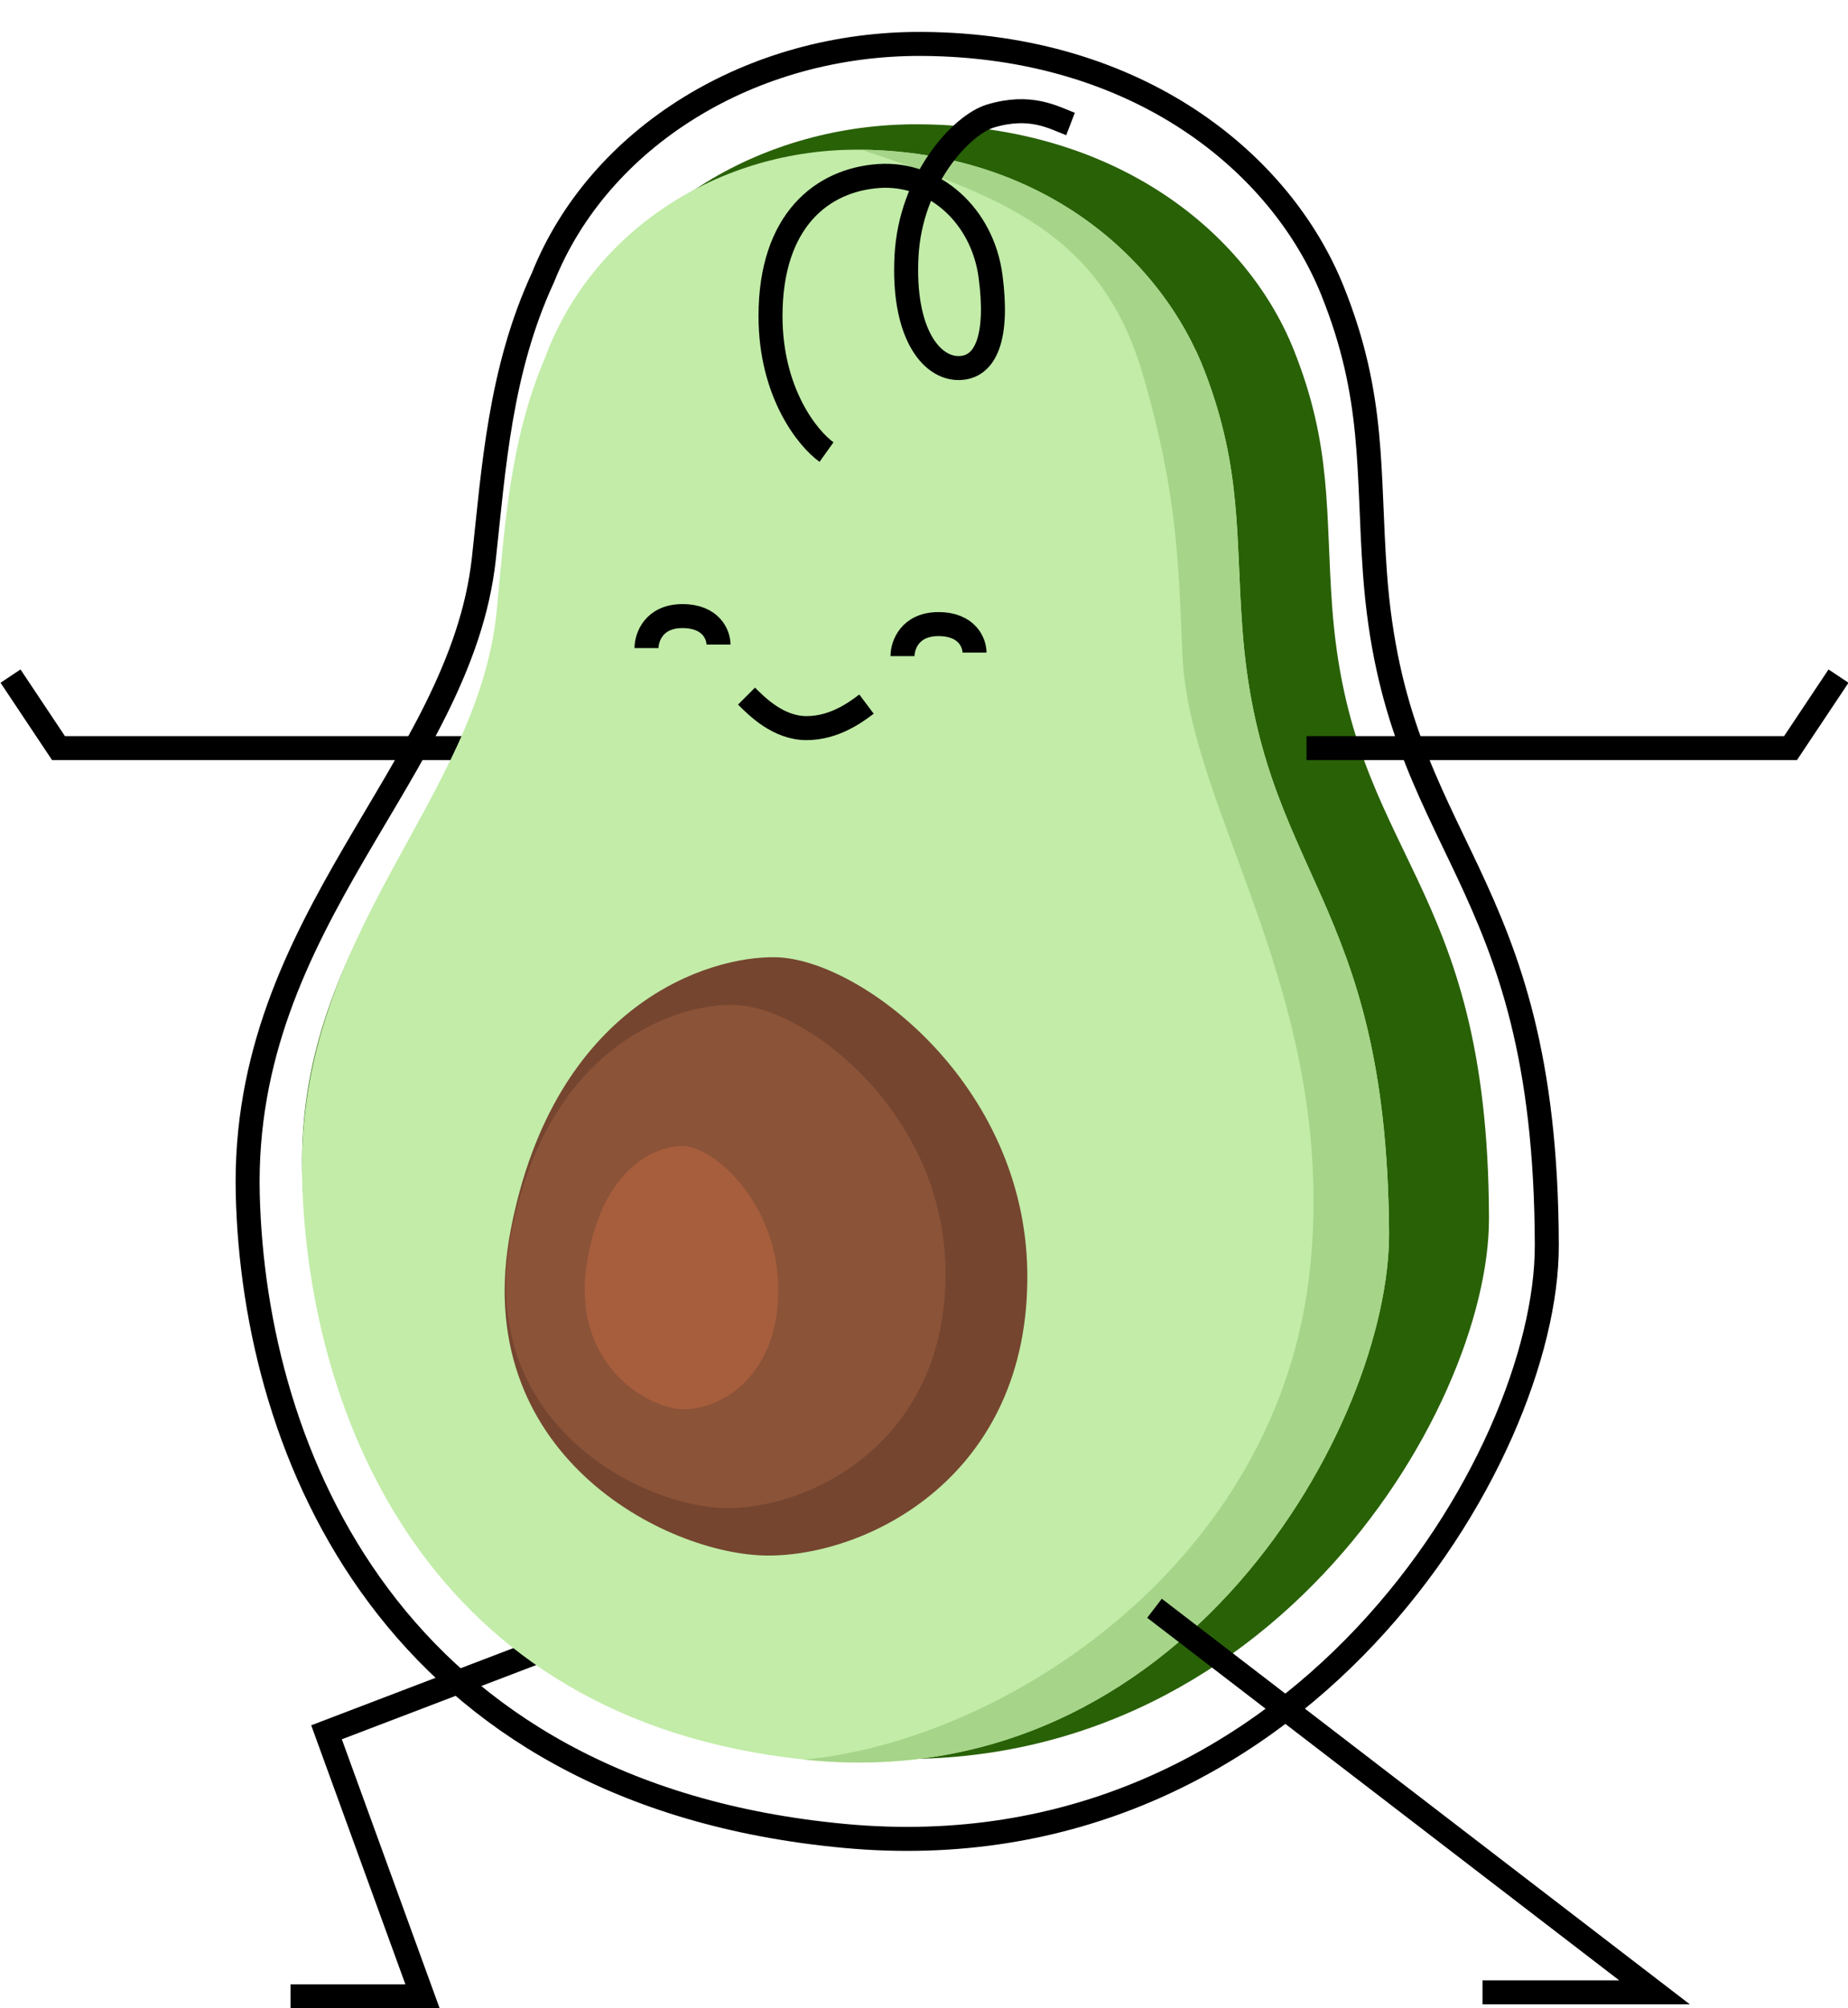 <svg width="231" height="251" viewBox="0 0 231 251" fill="none" xmlns="http://www.w3.org/2000/svg">
<path d="M59.315 93.5H7.314L1.314 84.5" stroke="black" stroke-width="3"/>
<path d="M68.314 206L40.815 216.5L52.815 249.5H36.315" stroke="black" stroke-width="3"/>
<path d="M186.122 152.277C186.167 176.381 157.604 224.276 105.939 219.509C54.275 214.743 38.488 175.915 37.779 146.49C37.022 115.071 62.111 98.274 64.759 74.103C65.885 63.821 66.595 52.724 71.51 42.142C77.907 26.193 95.242 15.406 114.874 15.533C139.54 15.693 155.819 29.066 161.681 43.631C166.566 55.768 165.673 64.096 166.514 75.755C168.808 107.563 186.042 109.318 186.122 152.277Z" fill="#296107"/>
<path d="M173.632 153.991C173.797 177.773 147.89 224.879 100.557 219.911C53.224 214.943 38.569 176.553 37.768 147.519C36.913 116.516 59.801 100.073 62.101 76.239C63.079 66.1 63.672 55.156 68.118 44.74C73.894 29.038 89.712 18.485 107.689 18.711C130.276 18.996 145.251 32.273 150.693 46.673C155.229 58.673 154.454 66.885 155.284 78.393C157.549 109.787 173.338 111.607 173.632 153.991Z" fill="#C2ECA8"/>
<path d="M173.632 153.991C173.798 177.773 147.89 224.879 100.557 219.911C125.314 217.58 160.186 195.5 163.814 158C167.054 124.51 148.7 101.5 147.814 82C147.314 71 147.314 62 142.814 46.673C137.591 28.886 124.814 24.5 107.689 18.711C130.276 18.995 145.251 32.273 150.693 46.673C155.229 58.673 154.454 66.885 155.284 78.393C157.549 109.787 173.338 111.606 173.632 153.991Z" fill="#A6D489"/>
<path d="M193.35 155.655C193.405 182.123 162.152 234.704 105.598 229.458C49.044 224.212 31.754 181.574 30.97 149.265C30.134 114.766 57.593 96.328 60.485 69.788C61.715 58.499 62.49 46.315 67.867 34.696C74.865 17.186 93.838 5.346 115.328 5.49C142.327 5.672 160.15 20.36 166.57 36.354C171.92 49.682 170.945 58.826 171.868 71.628C174.387 106.555 193.252 108.486 193.35 155.655Z" stroke="black" stroke-width="3"/>
<path d="M95.876 194.412C83.337 194.314 58.37 181.77 63.858 153.61C69.346 125.45 88.564 119.444 97 119.638C107.545 119.88 128.1 135.441 128.412 158.98C128.75 184.521 108.416 194.51 95.876 194.412Z" fill="#75452F"/>
<path d="M90.819 188.481C80.272 188.399 59.272 177.848 63.888 154.162C68.504 130.477 84.668 125.425 91.763 125.588C100.633 125.792 117.922 138.88 118.184 158.679C118.469 180.162 101.366 188.564 90.819 188.481Z" fill="#8B5338"/>
<path d="M85.406 176.124C80.761 176.017 71.449 170.373 73.34 158.013C75.231 145.653 82.32 143.107 85.445 143.235C89.353 143.394 97.046 150.344 97.28 160.7C97.534 171.938 90.052 176.23 85.406 176.124Z" fill="#A75E3D"/>
<path d="M112.814 82C112.814 80.667 113.714 78 117.314 78C120.914 78 121.814 80.37 121.814 81.556" stroke="black" stroke-width="3"/>
<path d="M80.814 81C80.814 79.667 81.715 77 85.314 77C88.915 77 89.814 79.37 89.814 80.556" stroke="black" stroke-width="3"/>
<path d="M93.314 87C94.648 88.333 97.314 91 100.814 91C104.314 91 106.981 89 108.314 88" stroke="black" stroke-width="3"/>
<path d="M103.314 56.5C100.981 54.833 96.314 49.1 96.314 39.5C96.314 27.5 102.814 22.5 109.814 22C116.814 21.5 122.814 27 123.814 34.5C124.814 42 123.314 46 119.814 46C116.314 46 112.814 41.5 113.314 32C113.814 22.5 120.167 15.594 123.814 14.5C128.814 13 131.648 14.667 133.814 15.5" stroke="black" stroke-width="3"/>
<path d="M144.314 201L206.814 249H185.314" stroke="black" stroke-width="3"/>
<path d="M163.314 93.5H223.814L229.814 84.5" stroke="black" stroke-width="3"/>
</svg>
